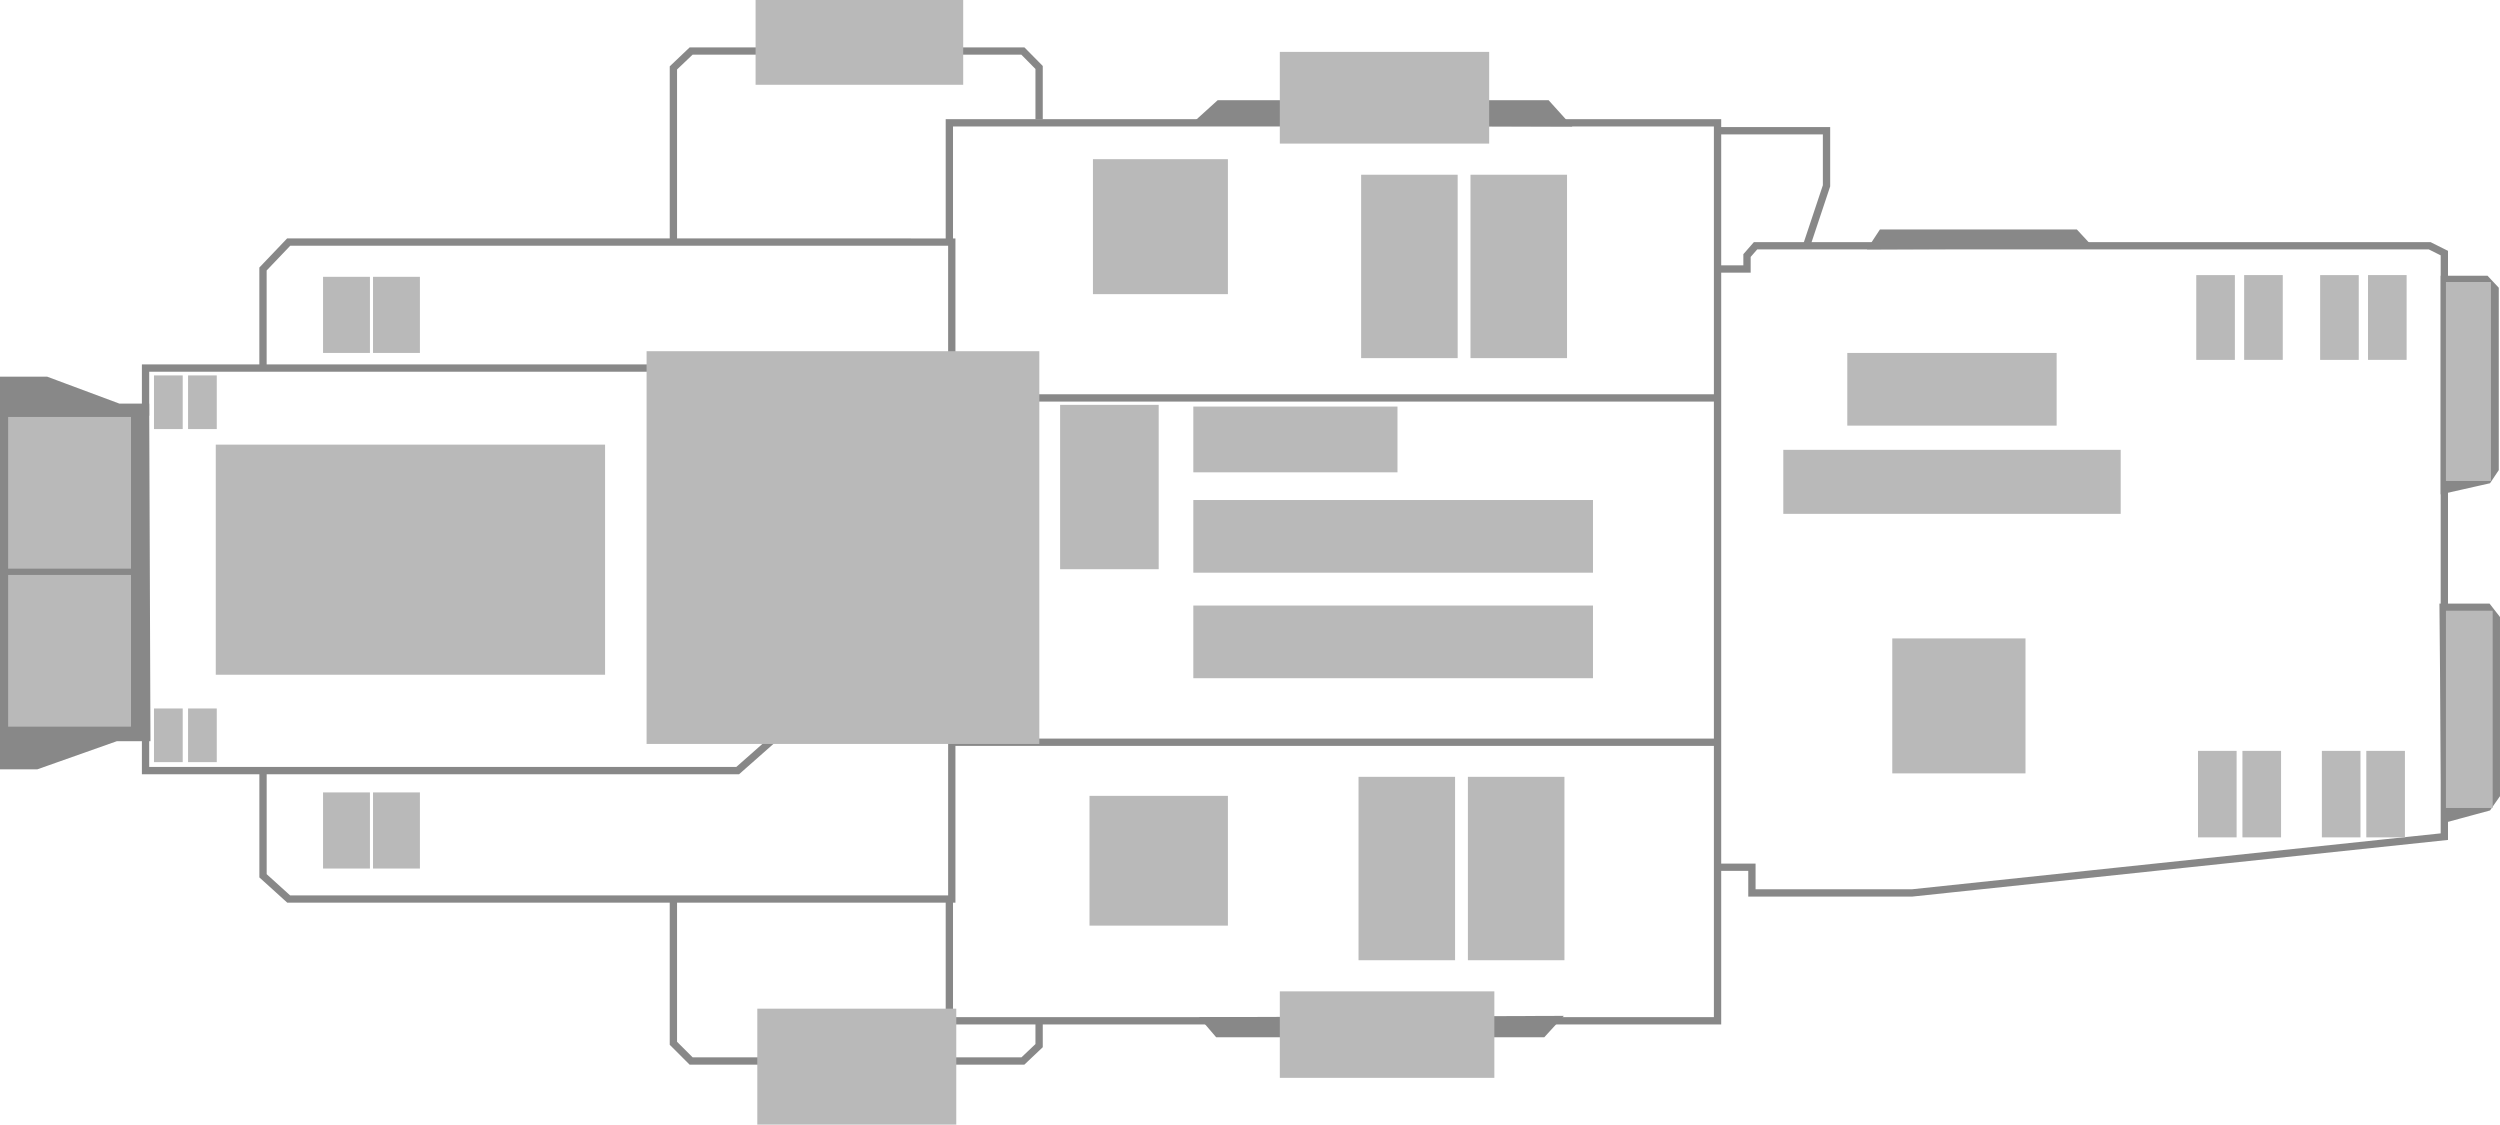 <?xml version="1.0" encoding="UTF-8" standalone="no"?>
<!-- Created with Inkscape (http://www.inkscape.org/) -->

<svg
   width="90.638mm"
   height="40.773mm"
   viewBox="0 0 90.638 40.773"
   version="1.1"
   id="svg7643"
   xml:space="preserve"
   xmlns="http://www.w3.org/2000/svg"
   xmlns:svg="http://www.w3.org/2000/svg"
   class="raines-dc-board"><defs
     id="defs7640" /><g
     id="frame"
     style="fill:none"
     transform="translate(-65.38,-43.784)"><path
       style="fill:#888888;fill-opacity:1;fill-rule:evenodd;stroke:#888888;stroke-width:0.265px;stroke-linecap:butt;stroke-linejoin:miter;stroke-opacity:1"
       d="m 70.657,58.548 h -0.976 l -2.617,-0.976 h -1.552 v 13.972 h 1.198 l 2.883,-1.02 h 1.109 z"
       id="path7830" /><path
       style="fill:none;fill-rule:evenodd;stroke:#888888;stroke-width:0.265px;stroke-linecap:butt;stroke-linejoin:miter;stroke-opacity:1"
       d="M 70.657,58.856 V 57.129 H 92.125 l 1.508,1.286 V 70.391 L 92.125,71.722 H 70.657 v -1.242"
       id="path7832" /><path
       style="fill:none;fill-rule:evenodd;stroke:#888888;stroke-width:0.265px;stroke-linecap:butt;stroke-linejoin:miter;stroke-opacity:1"
       d="m 74.915,57.085 v -3.548 l 0.931,-0.976 H 99.887 V 76.379 H 75.847 l -0.931,-0.843 v -3.77"
       id="path7930" /><path
       style="fill:none;fill-rule:evenodd;stroke:#888888;stroke-width:0.265px;stroke-linecap:butt;stroke-linejoin:miter;stroke-opacity:1"
       d="M 99.799,52.565 V 48.237 H 127.65 V 80.793 H 99.799 v -4.516"
       id="path7932" /><path
       style="fill:none;fill-rule:evenodd;stroke:#888888;stroke-width:0.265px;stroke-linecap:butt;stroke-linejoin:miter;stroke-opacity:1"
       d="M 127.65,58.211 H 99.799"
       id="path7934" /><path
       style="fill:none;fill-rule:evenodd;stroke:#888888;stroke-width:0.265px;stroke-linecap:butt;stroke-linejoin:miter;stroke-opacity:1"
       d="M 127.65,70.694 H 99.862"
       id="path7936" /><path
       style="fill:none;fill-rule:evenodd;stroke:#888888;stroke-width:0.265px;stroke-linecap:butt;stroke-linejoin:miter;stroke-opacity:1"
       d="m 103.053,48.112 v -1.882 l -0.588,-0.596 H 90.437 l -0.643,0.612 v 6.257"
       id="path7938" /><path
       style="fill:none;fill-rule:evenodd;stroke:#888888;stroke-width:0.265px;stroke-linecap:butt;stroke-linejoin:miter;stroke-opacity:1"
       d="m 89.794,76.339 v 5.269 l 0.643,0.643 H 102.465 l 0.588,-0.557 v -0.902"
       id="path7940" /><path
       style="fill:none;fill-rule:evenodd;stroke:#888888;stroke-width:0.265px;stroke-linecap:butt;stroke-linejoin:miter;stroke-opacity:1"
       d="m 127.565,75.226 h 1.331 v 0.931 h 5.81 L 154,74.117 V 52.96 l -0.532,-0.266 h -24.44 l -0.31,0.355 v 0.488 h -1.02"
       id="path7942" /><path
       style="fill:none;fill-rule:evenodd;stroke:#888888;stroke-width:0.265px;stroke-linecap:butt;stroke-linejoin:miter;stroke-opacity:1"
       d="m 127.565,48.524 h 4.036 v 1.996 l -0.71,2.129"
       id="path7944" /><path
       style="fill:#888888;fill-opacity:1;fill-rule:evenodd;stroke:#888888;stroke-width:0.265px;stroke-linecap:butt;stroke-linejoin:miter;stroke-opacity:1"
       d="m 133.311,52.691 0.298,-0.455 h 7.01 l 0.392,0.423 z"
       id="path7946" /><path
       style="fill:#888888;fill-opacity:1;fill-rule:evenodd;stroke:#888888;stroke-width:0.265px;stroke-linecap:butt;stroke-linejoin:miter;stroke-opacity:1"
       d="m 108.869,48.192 0.71,-0.643 h 11.887 l 0.621,0.688 z"
       id="path7948" /><path
       style="fill:#888888;fill-opacity:1;fill-rule:evenodd;stroke:#888888;stroke-width:0.265px;stroke-linecap:butt;stroke-linejoin:miter;stroke-opacity:1"
       d="m 109.135,80.792 0.399,0.466 h 11.776 l 0.466,-0.51 z"
       id="path7950" /><path
       style="fill:#888888;fill-opacity:1;fill-rule:evenodd;stroke:#888888;stroke-width:0.265px;stroke-linecap:butt;stroke-linejoin:miter;stroke-opacity:1"
       d="m 154,53.913 h 1.508 l 0.333,0.355 v 6.52 L 155.575,61.187 154,61.542 Z"
       id="path7952" /><path
       style="fill:#888888;fill-opacity:1;fill-rule:evenodd;stroke:#888888;stroke-width:0.265px;stroke-linecap:butt;stroke-linejoin:miter;stroke-opacity:1"
       d="m 153.956,65.8 h 1.619 l 0.31,0.399 v 6.409 l -0.31,0.444 -1.552,0.421 z"
       id="path7954" /></g><g
     id="sockets"
     transform="translate(-65.38,-43.784)"><rect
       style="fill:#b9b9b9;fill-opacity:1;stroke:none;stroke-width:0.348;stroke-linejoin:round;stroke-miterlimit:2.2;stroke-dashoffset:9.8;stroke-opacity:1"
       id="socket-64k7COMc2ky0_vapTun4YQ"
       width="1.7"
       height="2.76"
       x="77.092"
       y="72.513" /><rect
       style="fill:#b9b9b9;fill-opacity:1;stroke:none;stroke-width:0.348;stroke-linejoin:round;stroke-miterlimit:2.2;stroke-dashoffset:9.8;stroke-opacity:1"
       id="socket-sVUwsv6lIUeepm-y-E-JQg"
       width="1.7"
       height="2.76"
       x="78.904"
       y="72.513" /><rect
       style="fill:#b9b9b9;fill-opacity:1;stroke:none;stroke-width:0.5;stroke-linejoin:round;stroke-miterlimit:2.2;stroke-dashoffset:9.8;stroke-opacity:1"
       id="socket-Jmtnwo0KQki5QyEPPlBHrA"
       width="14.114"
       height="8.343"
       x="73.203"
       y="59.904" /><rect
       style="fill:#b9b9b9;fill-opacity:1;stroke:none;stroke-width:0.348;stroke-linejoin:round;stroke-miterlimit:2.2;stroke-dashoffset:9.8;stroke-opacity:1"
       id="socket-yQDF6P1-NUmelBHXFBEMwQ"
       width="1.7"
       height="2.76"
       x="77.092"
       y="53.82" /><rect
       style="fill:#b9b9b9;fill-opacity:1;stroke:none;stroke-width:0.348;stroke-linejoin:round;stroke-miterlimit:2.2;stroke-dashoffset:9.8;stroke-opacity:1"
       id="socket-PKoh_ciB6Uqix2uZlT4PpQ"
       width="1.7"
       height="2.76"
       x="78.904"
       y="53.82" /><rect
       style="fill:#b9b9b9;fill-opacity:1;stroke:none;stroke-width:0.229;stroke-linejoin:round;stroke-miterlimit:2.2;stroke-dashoffset:9.8;stroke-opacity:1"
       id="socket-HWB9N6PPBEajaK1UXRVOow"
       width="1.041"
       height="1.945"
       x="70.963"
       y="57.395" /><rect
       style="fill:#b9b9b9;fill-opacity:1;stroke:none;stroke-width:0.229;stroke-linejoin:round;stroke-miterlimit:2.2;stroke-dashoffset:9.8;stroke-opacity:1"
       id="socket-WM1WqzfqxESBV9mp0JNEow"
       width="1.041"
       height="1.945"
       x="72.198"
       y="57.395" /><rect
       style="fill:#b9b9b9;fill-opacity:1;stroke:none;stroke-width:0.229;stroke-linejoin:round;stroke-miterlimit:2.2;stroke-dashoffset:9.8;stroke-opacity:1"
       id="socket-72d0KsBXtEyUh0Tiusbj3Q"
       width="1.041"
       height="1.945"
       x="70.963"
       y="69.47" /><rect
       style="fill:#b9b9b9;fill-opacity:1;stroke:none;stroke-width:0.229;stroke-linejoin:round;stroke-miterlimit:2.2;stroke-dashoffset:9.8;stroke-opacity:1"
       id="socket-kPcLTtTiHU-gStSVTjekOw"
       width="1.041"
       height="1.945"
       x="72.198"
       y="69.47" /><rect
       style="fill:#b9b9b9;fill-opacity:1;stroke:none;stroke-width:0.5;stroke-linejoin:round;stroke-miterlimit:2.2;stroke-dashoffset:9.8;stroke-opacity:1"
       id="socket-bRgUlaoQJ0S7M91zMpdAdA"
       width="14.239"
       height="14.239"
       x="88.822"
       y="56.517" /><rect
       style="fill:#b9b9b9;fill-opacity:1;stroke:none;stroke-width:0.5;stroke-linejoin:round;stroke-miterlimit:2.2;stroke-dashoffset:9.8;stroke-opacity:1"
       id="socket-WwMGqYiU7E6lp7ID47phqA"
       width="7.214"
       height="4.203"
       x="92.836"
       y="80.354" /><rect
       style="fill:#b9b9b9;fill-opacity:1;stroke:none;stroke-width:0.5;stroke-linejoin:round;stroke-miterlimit:2.2;stroke-dashoffset:9.8;stroke-opacity:1"
       id="socket-PDKmGfvpykODc3XHDQ7WBw"
       width="7.527"
       height="3.074"
       x="92.774"
       y="43.784" /><rect
       style="fill:#b9b9b9;fill-opacity:1;stroke:none;stroke-width:0.5;stroke-linejoin:round;stroke-miterlimit:2.2;stroke-dashoffset:9.8;stroke-opacity:1"
       id="socket-gkfIwYzn7kGhG6MW9uxBmw"
       width="7.59"
       height="3.325"
       x="111.78"
       y="45.665" /><rect
       style="fill:#b9b9b9;fill-opacity:1;stroke:none;stroke-width:0.5;stroke-linejoin:round;stroke-miterlimit:2.2;stroke-dashoffset:9.8;stroke-opacity:1"
       id="socket-V42tXibIR0e4u6riIHYZOw"
       width="4.893"
       height="4.893"
       x="105.005"
       y="49.555" /><rect
       style="fill:#b9b9b9;fill-opacity:1;stroke:none;stroke-width:0.5;stroke-linejoin:round;stroke-miterlimit:2.2;stroke-dashoffset:9.8;stroke-opacity:1"
       id="socket-ixVX_-v6JEyGqFpX8ygF2w"
       width="3.575"
       height="5.959"
       x="103.814"
       y="58.462" /><rect
       style="fill:#b9b9b9;fill-opacity:1;stroke:none;stroke-width:0.5;stroke-linejoin:round;stroke-miterlimit:2.2;stroke-dashoffset:9.8;stroke-opacity:1"
       id="socket-p-m7ijS6ukuqzuBT5NE_lA"
       width="5.018"
       height="4.705"
       x="104.88"
       y="72.638" /><rect
       style="fill:#b9b9b9;fill-opacity:1;stroke:none;stroke-width:0.342;stroke-linejoin:round;stroke-miterlimit:2.2;stroke-dashoffset:9.8;stroke-opacity:1"
       id="socket-XA5Iig0DV0yG7NmkjUmCWw"
       width="3.5"
       height="6.649"
       x="114.728"
       y="50.119" /><rect
       style="fill:#b9b9b9;fill-opacity:1;stroke:none;stroke-width:0.342;stroke-linejoin:round;stroke-miterlimit:2.2;stroke-dashoffset:9.8;stroke-opacity:1"
       id="socket-swO4X-XfeEe5Zxxzt5jrbw"
       width="3.5"
       height="6.649"
       x="118.693"
       y="50.119" /><rect
       style="fill:#b9b9b9;fill-opacity:1;stroke:none;stroke-width:0.342;stroke-linejoin:round;stroke-miterlimit:2.2;stroke-dashoffset:9.8;stroke-opacity:1"
       id="socket-abVFBhMjd0iBBaDBdNcYiw"
       width="3.5"
       height="6.649"
       x="114.634"
       y="71.948" /><rect
       style="fill:#b9b9b9;fill-opacity:1;stroke:none;stroke-width:0.342;stroke-linejoin:round;stroke-miterlimit:2.2;stroke-dashoffset:9.8;stroke-opacity:1"
       id="socket-chU_9B2_gk2uMJW_5bLM0A"
       width="3.5"
       height="6.649"
       x="118.599"
       y="71.948" /><rect
       style="fill:#b9b9b9;fill-opacity:1;stroke:none;stroke-width:0.5;stroke-linejoin:round;stroke-miterlimit:2.2;stroke-dashoffset:9.8;stroke-opacity:1"
       id="socket-D3zoB0PetEC973iUck_mNQ"
       width="7.778"
       height="3.136"
       x="111.78"
       y="79.726" /><rect
       style="fill:#b9b9b9;fill-opacity:1;stroke:none;stroke-width:0.5;stroke-linejoin:round;stroke-miterlimit:2.2;stroke-dashoffset:9.8;stroke-opacity:1"
       id="socket-O_Y-AJc7r0alOg36rvY6MQ"
       width="7.402"
       height="2.384"
       x="108.644"
       y="58.524" /><rect
       style="fill:#b9b9b9;fill-opacity:1;stroke:none;stroke-width:0.5;stroke-linejoin:round;stroke-miterlimit:2.2;stroke-dashoffset:9.8;stroke-opacity:1"
       id="socket-6Tzo7268MEqgyFxnGvLKUg"
       width="14.49"
       height="2.635"
       x="108.644"
       y="61.912" /><rect
       style="fill:#b9b9b9;fill-opacity:1;stroke:none;stroke-width:0.5;stroke-linejoin:round;stroke-miterlimit:2.2;stroke-dashoffset:9.8;stroke-opacity:1"
       id="socket-98N-YI_1WUOs--qPYlt-7g"
       width="14.49"
       height="2.635"
       x="108.644"
       y="65.738" /><rect
       style="fill:#b9b9b9;fill-opacity:1;stroke:none;stroke-width:0.5;stroke-linejoin:round;stroke-miterlimit:2.2;stroke-dashoffset:9.8;stroke-opacity:1"
       id="socket-5APOD4UfSkGdkm9WWdAvLA"
       width="7.59"
       height="2.635"
       x="132.354"
       y="56.58" /><rect
       style="fill:#b9b9b9;fill-opacity:1;stroke:none;stroke-width:0.5;stroke-linejoin:round;stroke-miterlimit:2.2;stroke-dashoffset:9.8;stroke-opacity:1"
       id="socket-lorATFhkTkeZQYThYOHazg"
       width="12.232"
       height="2.321"
       x="130.034"
       y="60.093" /><rect
       style="fill:#b9b9b9;fill-opacity:1;stroke:none;stroke-width:0.5;stroke-linejoin:round;stroke-miterlimit:2.2;stroke-dashoffset:9.8;stroke-opacity:1"
       id="socket-foApM84hT0GpEw4GaFv38w"
       width="4.83"
       height="4.893"
       x="133.985"
       y="66.93" /><rect
       style="fill:#b9b9b9;fill-opacity:1;stroke:none;stroke-width:0.334;stroke-linejoin:round;stroke-miterlimit:2.2;stroke-dashoffset:9.8;stroke-opacity:1"
       id="socket-PwUrxXjlyUu17wm_1egH5w"
       width="1.4"
       height="3.074"
       x="145.006"
       y="53.758" /><rect
       style="fill:#b9b9b9;fill-opacity:1;stroke:none;stroke-width:0.334;stroke-linejoin:round;stroke-miterlimit:2.2;stroke-dashoffset:9.8;stroke-opacity:1"
       id="socket-DQ-AGI_yxUee-Kh4_GUj4w"
       width="1.4"
       height="3.074"
       x="146.742"
       y="53.757" /><rect
       style="fill:#b9b9b9;fill-opacity:1;stroke:none;stroke-width:0.341;stroke-linejoin:round;stroke-miterlimit:2.2;stroke-dashoffset:9.8;stroke-opacity:1"
       id="socket-Y76fWLkxIUyfnBNczf4M2Q"
       width="1.4"
       height="3.136"
       x="145.069"
       y="71.007" /><rect
       style="fill:#b9b9b9;fill-opacity:1;stroke:none;stroke-width:0.341;stroke-linejoin:round;stroke-miterlimit:2.2;stroke-dashoffset:9.8;stroke-opacity:1"
       id="socket-JLvNHNAQtESCqSeFRKSuiw"
       width="1.4"
       height="3.136"
       x="146.68"
       y="71.007" /><rect
       style="fill:#b9b9b9;fill-opacity:1;stroke:none;stroke-width:0.334;stroke-linejoin:round;stroke-miterlimit:2.2;stroke-dashoffset:9.8;stroke-opacity:1"
       id="socket-aINACAZr20ekYtaCN7WKjw"
       width="1.4"
       height="3.074"
       x="149.497"
       y="53.758" /><rect
       style="fill:#b9b9b9;fill-opacity:1;stroke:none;stroke-width:0.334;stroke-linejoin:round;stroke-miterlimit:2.2;stroke-dashoffset:9.8;stroke-opacity:1"
       id="socket-QJjiMs7iEEW2SjEsXL8Ccg"
       width="1.4"
       height="3.074"
       x="151.233"
       y="53.757" /><rect
       style="fill:#b9b9b9;fill-opacity:1;stroke:none;stroke-width:0.341;stroke-linejoin:round;stroke-miterlimit:2.2;stroke-dashoffset:9.8;stroke-opacity:1"
       id="socket-8W2UOri48kyRtYsvhQyt7Q"
       width="1.4"
       height="3.136"
       x="149.56"
       y="71.007" /><rect
       style="fill:#b9b9b9;fill-opacity:1;stroke:none;stroke-width:0.341;stroke-linejoin:round;stroke-miterlimit:2.2;stroke-dashoffset:9.8;stroke-opacity:1"
       id="socket-ql6PI6c9PUW-24ekw6GNLQ"
       width="1.4"
       height="3.136"
       x="151.171"
       y="71.007" /><rect
       style="fill:#b9b9b9;fill-opacity:1;stroke:none;stroke-width:0.5;stroke-linejoin:round;stroke-miterlimit:2.2;stroke-dashoffset:9.8;stroke-opacity:1"
       id="socket-4ZfX6MNmh0SEfIDpmsql7g"
       width="1.631"
       height="7.214"
       x="154.058"
       y="54.008" /><rect
       style="fill:#b9b9b9;fill-opacity:1;stroke:none;stroke-width:0.5;stroke-linejoin:round;stroke-miterlimit:2.2;stroke-dashoffset:9.8;stroke-opacity:1"
       id="socket-F0ZcwEm4IEKgE8yOLAi85w"
       width="1.694"
       height="7.151"
       x="154.058"
       y="65.926" /><rect
       style="fill:#b9b9b9;fill-opacity:1;stroke:none;stroke-width:0.35;stroke-linejoin:round;stroke-miterlimit:2.2;stroke-dashoffset:9.8;stroke-opacity:1"
       id="socket--F8ZWx5dZEm5KwUGcS_2-Q"
       width="4.454"
       height="5.5"
       x="65.675"
       y="58.901" /><rect
       style="fill:#b9b9b9;fill-opacity:1;stroke:none;stroke-width:0.35;stroke-linejoin:round;stroke-miterlimit:2.2;stroke-dashoffset:9.8;stroke-opacity:1"
       id="socket-tOYKujbcZUaa3yCggSN5FA"
       width="4.454"
       height="5.5"
       x="65.675"
       y="64.629" /></g></svg>
